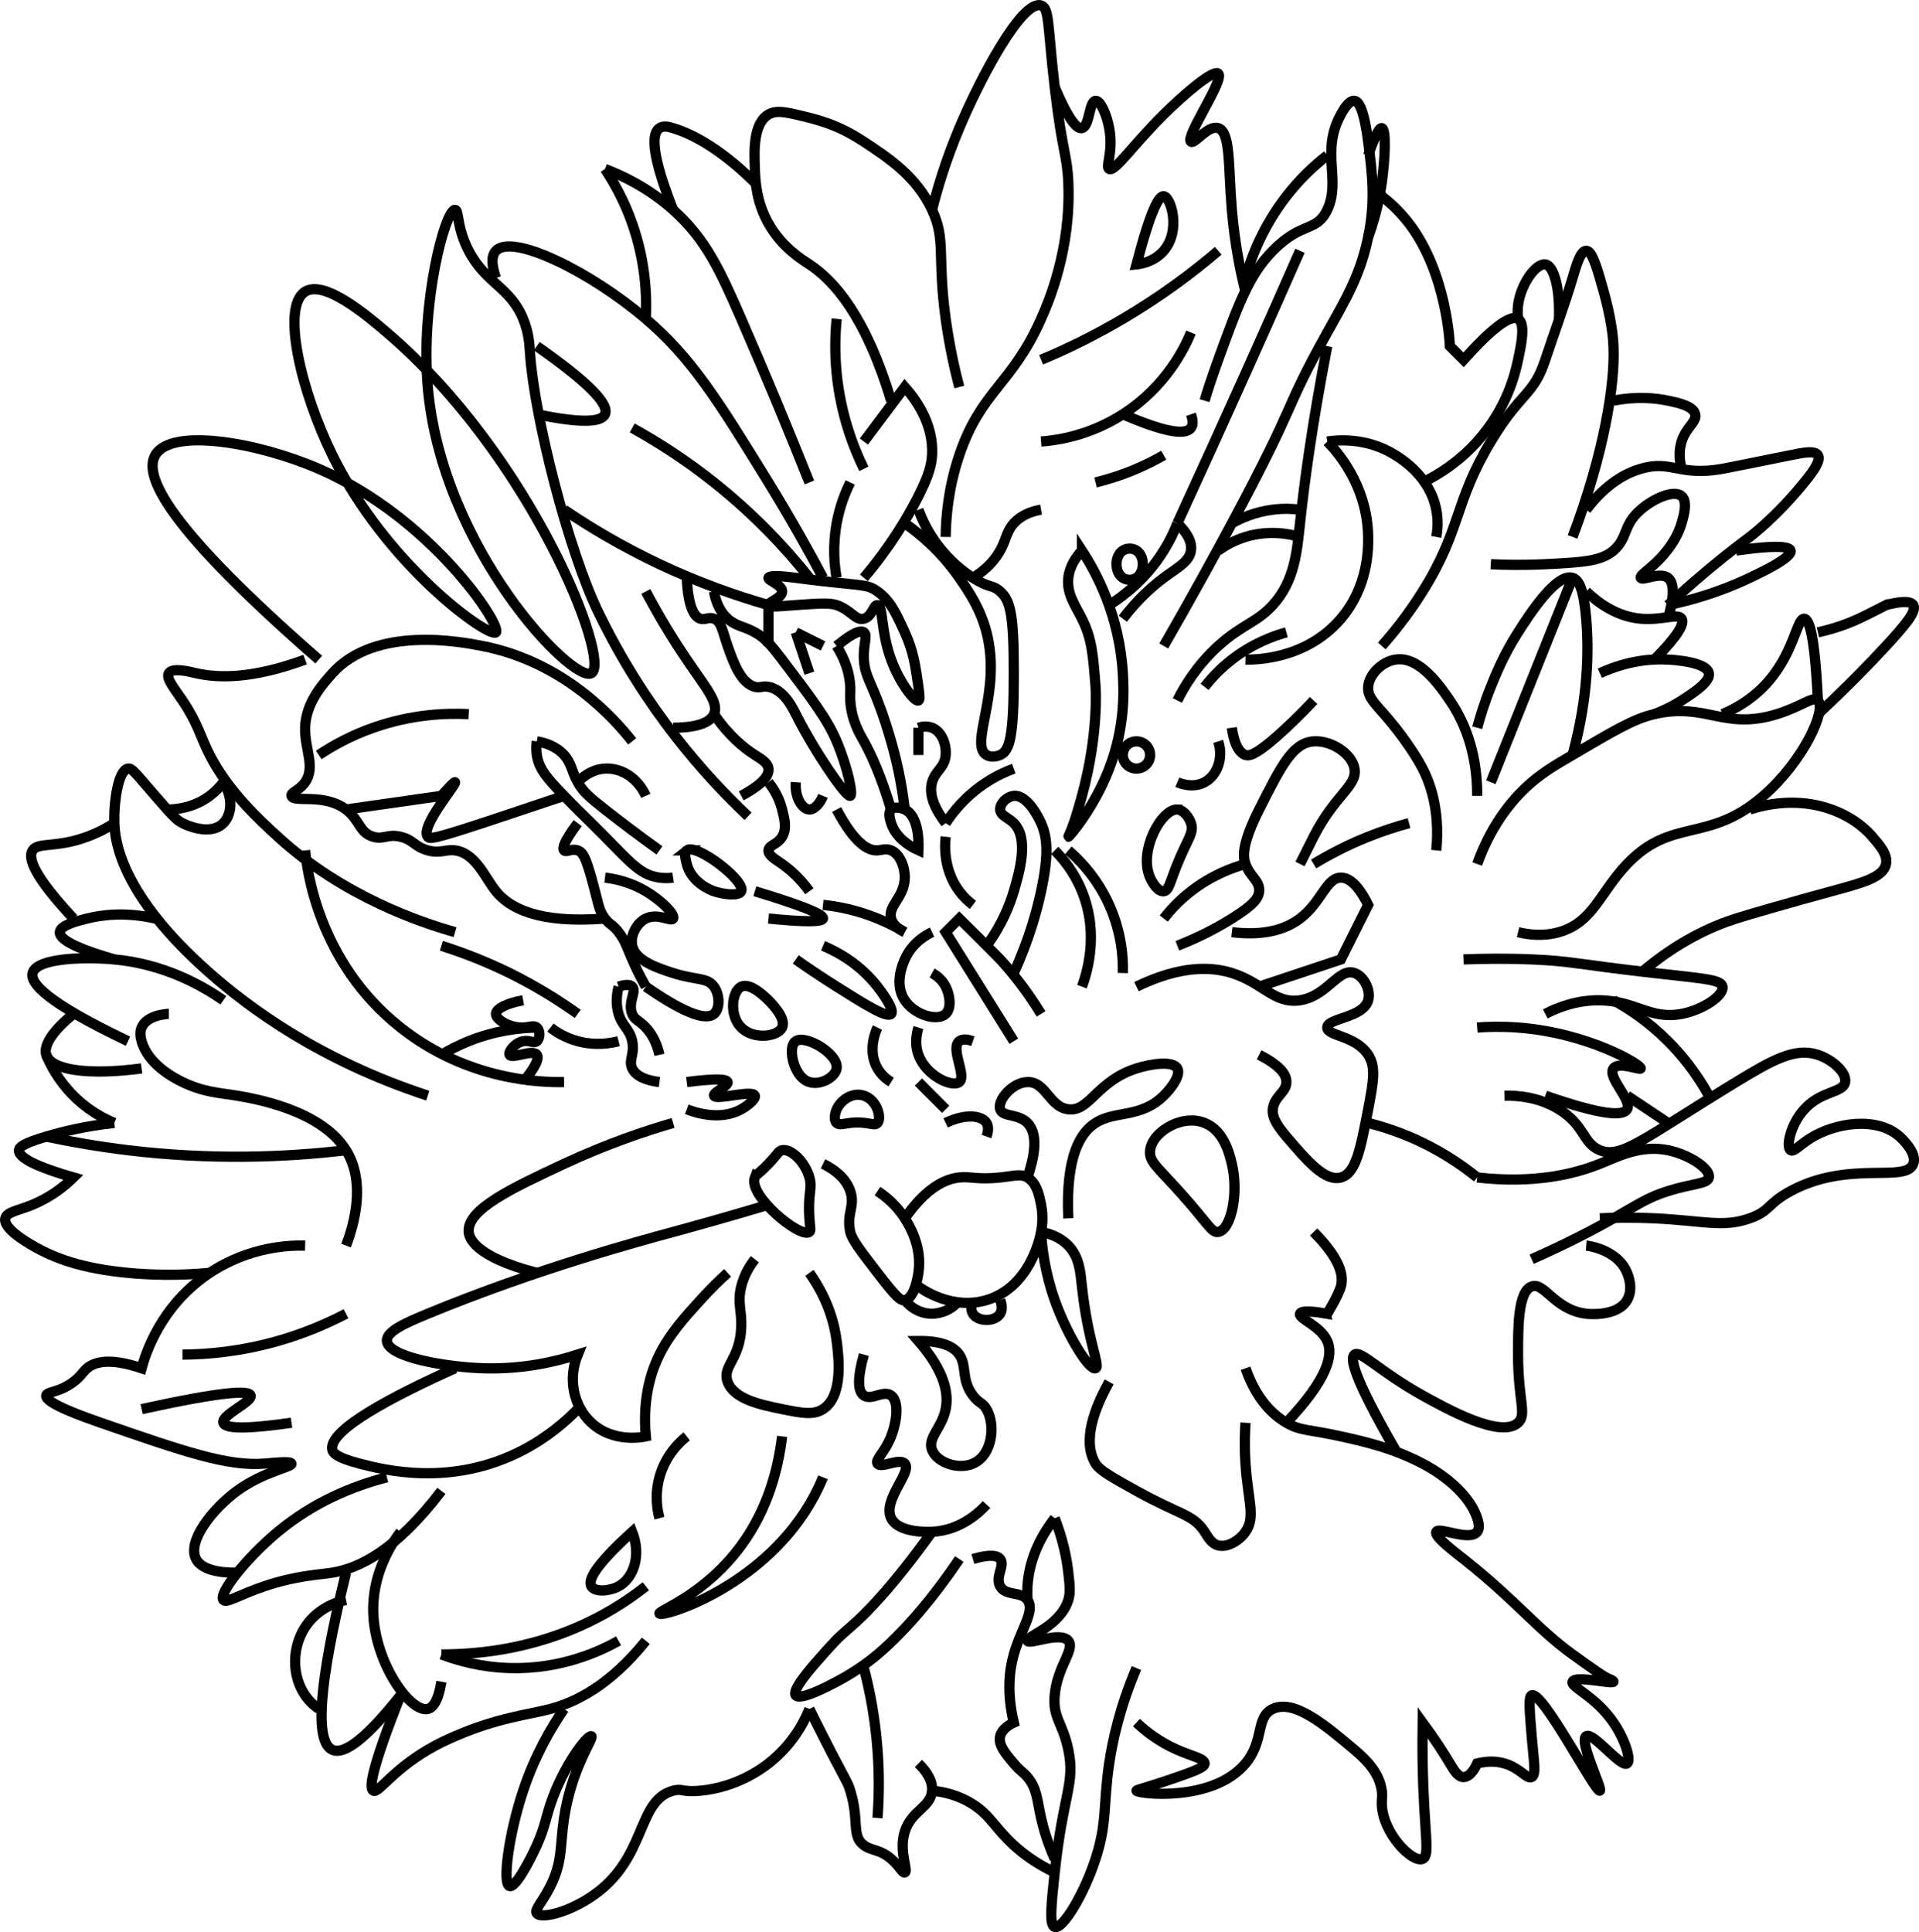 <?xml version="1.0" encoding="UTF-8"?><svg id="Calque_2" xmlns="http://www.w3.org/2000/svg" viewBox="0 0 140.81 141.78"><defs><style>.cls-1{fill:none;stroke:#000;stroke-miterlimit:10;stroke-width:.75px;}</style></defs><g id="Calque_2-2"><g><path class="cls-1" d="M54.89,59.9c-3.04-2.87-7.51-7.78-11-15-2.18-4.51-4.68-14.25-5-19-.04-.59-.07-1.45-.5-2.5-.98-2.37-2.73-2.57-4-5-.91-1.75-.7-2.99-1-3-.71-.03-2.54,6.77-2,13,1.03,11.85,10.64,21.76,12,21,1.49-.83-4.36-15.92-15-25-1.51-1.29-4.59-3.88-6-3-1.78,1.11-.28,7.36,2,12,4.03,8.19,11.53,13.46,12,13,.47-.47-4.7-8.4-13-12-4.5-1.95-10.83-3.03-12-1-.88,1.53,.9,5.32,12,15"/><path class="cls-1" d="M46.39,54.4c-1.32-1.67-4.99-5.83-11-7-1.53-.3-7.83-1.52-11,2-.73,.82-1.95,2.17-2,4-.04,1.56,.78,2.89,0,4-.44,.62-1.06,.73-1,1,.11,.53,2.37-.23,4,1,1.03,.78,.95,1.7,2,2,.78,.23,1.02-.23,2,0,.96,.23,1.02,.73,2,1,.93,.25,1.28-.09,2,0,1.51,.2,2.19,2,3,3,.97,1.2,3.04,2.39,8,2"/><path class="cls-1" d="M25.39,59.4c2.33-.33,4.67-.67,7-1h0c.49-.55,.94-1.04,1-1,.14,.11-2.59,3.29-2,4,.15,.18,.49,.15,4-1,1.31-.43,2.67-.89,3-1,1.27-.43,2.31-.77,3-1"/><path class="cls-1" d="M42.39,57.4c.18-.2,.9-.94,2-1,1.23-.07,2.43,.72,3,2"/><path class="cls-1" d="M23.39,55.4c1.01-.67,2.34-1.42,4-2,2.84-1,5.37-1.08,7-1"/><path class="cls-1" d="M22.39,48.4c-3.87,1.43-6.38,1.37-8,1-.47-.11-1.73-.44-2,0-.23,.37,.38,1.08,1,2,1.16,1.73,1.29,2.61,2,4,1.37,2.68,3.68,4.8,5,6,4.81,4.41,10.54,6.3,13,7"/><path class="cls-1" d="M16.39,57.4c.7,1.07,.65,2.34,0,3-.99,1-2.85,.08-3,0-.4-.2-.64-.43-2-2-1.49-1.72-1.71-2.05-2-2-.72,.12-1.05,2.46-1,4,.04,1.21,.39,5.19,7,11,2.9,2.56,8.08,6.41,16,9"/><path class="cls-1" d="M41.39,79.4c-1.59,.03-7.02-.06-12-4-6.1-4.82-6.88-11.75-7-13"/><path class="cls-1" d="M39.39,75.4c-1.28,.02-3.06,.22-5,1-.76,.31-1.43,.65-2,1"/><path class="cls-1" d="M32.39,69.4c1.49,.47,3.18,1.11,5,2,1.98,.98,3.65,2.03,5,3"/><path class="cls-1" d="M16.39,57.4c-.23,.31-.56,.67-1,1-1.17,.87-2.43,.99-3,1"/><path class="cls-1" d="M8.39,60.4c-.46,.3-1.13,.68-2,1-2.27,.84-3.59,.38-4,1-.35,.54,.03,1.82,3,5"/><path class="cls-1" d="M11.39,67.4c-2.2-.5-3.92-.27-5,0-.76,.19-1.96,.49-2,1-.05,.67,1.92,1.4,4,2"/><path class="cls-1" d="M16.39,73.4c-1.59-1.1-4.34-2.66-8-3-2.03-.19-5.7-.14-6,1-.19,.74,1,2.14,7,5"/><path class="cls-1" d="M12.39,74.4c-.09,0-1.61,.06-2,1-.09,.22-.14,.52,0,1,.48,1.72,2.4,2.71,3,3,1.58,.76,2.74,.79,4,1,1.18,.2,6.15,1.02,8,4,1.48,2.38,.58,5.48,0,7"/><path class="cls-1" d="M5.39,74.4c-2.28,1.85-2.07,2.79-2,3,.37,1.15,3.16,1.51,7,1"/><path class="cls-1" d="M3.39,77.4c.29,.71,.88,1.88,2,3,.54,.54,1.53,1.4,3,2"/><path class="cls-1" d="M25.39,84.4c-4.52,.54-9.95,.73-16,0-2.13-.26-4.13-.6-6-1"/><path class="cls-1" d="M8.39,82.4c-2.08,.22-3.76,.63-5,1-1.75,.52-1.98,.79-2,1-.06,.67,1.98,1.42,4,2-.64,.63-1.63,1.43-3,2-1.1,.45-1.89,.53-2,1-.17,.73,1.47,1.69,2,2,1.58,.92,3.61,1.68,7,2,1.48,.14,3.53,.23,6,0"/><path class="cls-1" d="M49.39,82.4c-2,.58-4.8,1.51-8,3-3.78,1.77-7.14,3.33-7,5,.03,.35,.3,1.78,5,3"/><path class="cls-1" d="M56.39,88.4c-3,.9-5.43,1.57-7,2-2.28,.62-9.9,2.66-18,6-1.65,.68-3.05,1.3-3,2,.08,1.17,4.21,1.9,7,2,2.92,.1,5.34-.47,7-1-.73,1.77-.32,3.78,1,5,1.63,1.51,3.81,1.04,4,1-.28-3.01,.52-5.03,1-6,.76-1.53,1.88-2.77,3-4,.78-.87,1.49-1.54,2-2"/><path class="cls-1" d="M55.39,92.4c-.33,.42-.77,1.09-1,2-.3,1.21,.05,1.73,0,3-.09,2.38-1.42,2.84-1,4,.47,1.28,2.44,1.68,4,2,1.44,.29,2.28,.46,3,0,1.51-.97,1.15-3.85,1-5-.13-1.05-.54-2.94-2-5"/><path class="cls-1" d="M22.39,91.4c-1.11-.03-4.06,.05-7,2-3.65,2.42-4.74,6.05-5,7-2.35-.79-3.44-.47-4,0-.33,.28-.43,.57-1,1-1.06,.8-1.94,.7-2,1-.11,.56,2.8,1.58,4,2,6.17,2.14,9.32,3.21,12,3,.68-.05,1.95-.2,2,0,.06,.26-2.04,.57-4,2-1.74,1.28-3.69,3.68-3,5,.53,1.02,2.46,1.01,3,1"/><path class="cls-1" d="M28.39,108.4c-2.52,.65-5.38,1.83-8,4-2.3,1.91-4.38,4.54-4,5,.22,.26,1.12-.36,3-1,2.37-.8,4.01-.84,5-1,1.92-.31,4.64-1.59,8-6"/><path class="cls-1" d="M33.39,100.4c-4.45,2-9.37,4.54-9,6,.05,.2,.24,.54,2,1,1.78,.46,6.74,1.75,12-1,1.03-.54,2.5-1.46,4-3"/><path class="cls-1" d="M10.39,103.4c5.98-1.31,7.87-1.39,8-1,.15,.46-2.17,1.43-2,2,.16,.54,2.43,.37,5,0"/><path class="cls-1" d="M13.39,99.4c1.83-.01,4.26-.22,7-1,2-.57,3.68-1.31,5-2"/><path class="cls-1" d="M29.39,112.4c-.69,.92-2.11,3.11-2,6,.14,3.7,2.75,7.3,4,7,.36-.09,.76-.53,1-2"/><path class="cls-1" d="M25.39,115.4c-1.99,8.08-2.32,12.41-1,13,.9,.4,2.57-.93,5-4"/><path class="cls-1" d="M25.39,117.4c-.38,.08-2.01,.47-3,2-1,1.54-.96,3.61,0,5,.33,.48,.72,.8,1,1"/><path class="cls-1" d="M29.39,124.4c-2.15,5.42-2.32,6.83-2,7,.38,.2,1.34-1.43,4-3,.79-.47,1.41-.74,2-1,3.12-1.36,5.45-1.59,7-2,1.84-.49,4.34-1.7,7-5"/><path class="cls-1" d="M46.39,112.4c-2.8,2.54-3.25,3.57-3,4,.26,.44,1.32,.37,2,0,1.13-.61,1.67-2.29,1-4Z"/><path class="cls-1" d="M32.39,121.4c2.92,0,7.43-.45,12-3,1.13-.63,2.13-1.32,3-2"/><path class="cls-1" d="M32.39,121.4c1.19,.45,2.9,.94,5,1,3.78,.11,6.64-1.24,8-2"/><path class="cls-1" d="M57.39,105.4c-.28,2.3-1,5.27-3,8-2.69,3.67-6.12,4.79-6,5,.17,.3,7.32-1.81,11-8,.46-.77,.78-1.46,1-2"/><path class="cls-1" d="M50.39,105.4c-.41,.32-1.53,1.29-2,3-.37,1.35-.14,2.48,0,3"/><path class="cls-1" d="M41.39,125.4c-.93,1.35-2.12,3.36-3,6-1.04,3.11-1.55,6.82-1,7,.44,.14,1.52-1.93,2-3,.58-1.29,.64-1.91,1-3,.95-2.85,2.73-5.13,3-5,.22,.11-1.43,2.26-2,6-.31,2.05-.09,3.19-1,5-.59,1.18-1.2,1.73-1,2,.35,.48,3.03-.22,5-2,3.01-2.73,2.52-6.33,5-7,.7-.19,.65,.13,2,0,2.68-.25,4.54-1.64,5-2,1.84-1.44,2.67-3.17,3-4"/><path class="cls-1" d="M59.39,125.4c.23,.46,.57,1.16,1,2,1.73,3.41,1.79,3.3,2,4,.69,2.25,.06,3.3,1,4,.58,.43,1.14,.27,2,1,.63,.54,.83,1.06,1,1,.29-.1-.46-1.53,0-3,.49-1.56,1.91-1.77,2-3,.06-.8-.49-1.5-1-2"/><path class="cls-1" d="M63.39,122.4c.44,1.67,.83,3.69,1,6,.14,1.86,.11,3.54,0,5"/><path class="cls-1" d="M68.39,112.4c-2.88,3.99-4.77,5.95-6,7-.91,.77-1.27,1.18-2,2-.81,.91-2.31,2.59-2,3,.32,.41,2.36-.66,3-1,1.66-.87,2.76-1.8,3-2,2.85-2.42,5.21-5.82,6-7"/><path class="cls-1" d="M63.39,99.4c-.47,1.68-.47,2.68,0,3,.56,.39,1.43-.42,2,0,.62,.46,.4,1.99,0,3-.46,1.17-1.19,1.71-1,2,.25,.38,1.6-.43,2,0,.56,.61-1.65,2.67-1,4,.54,1.1,2.7,1.01,3,1,2.17-.09,3.6-1.56,4-2"/><path class="cls-1" d="M71.39,114.4c1.34-.4,1.82-.23,2,0,.38,.47-.39,1.29,0,2,.41,.74,1.52,.34,2,1,.59,.8-.48,2.14-1,4-.32,1.13-.53,2.78,0,5-.83,.38-.97,.88-1,1-.15,.64,.38,1.27,1,2,.52,.62,.66,.59,1,1,.71,.85,.7,1.67,1,3,.16,.72,.45,1.76,1,3"/><path class="cls-1" d="M77.39,111.4c-.8,1.03-1.86,2.75-2,5-.02,.35-.02,.68,0,1"/><path class="cls-1" d="M77.39,111.4c.63,1.62,.89,3.01,1,4,.11,.97,.16,1.47,0,2-.61,1.97-3.13,2.68-3,3,.13,.32,2.41-.72,3,0,.52,.62-.82,1.88-1,4-.15,1.67,.59,2.01,1,4,.52,2.51-.39,3.23-1,9-.26,2.44-.4,3.87,0,4,.58,.19,2.14-2.36,3-5,.87-2.66,.55-3.97,1-7,.25-1.67,.77-4.1,2-7"/><path class="cls-1" d="M68.39,131.4c.73,.07,1.88,.28,3,1,1.3,.83,1.61,1.73,3,3,.6,.55,1.57,1.31,3,2"/><path class="cls-1" d="M67.39,98.4c1.96,2.26,2.23,3.88,2,5-.28,1.4-1.35,2.1-1,3,.35,.9,1.89,1.48,3,1,1.47-.63,1.66-2.88,1-4-.3-.51-.54-.39-1-1-.88-1.17-.42-2.16-1-3-.35-.51-1.13-1.02-3-1Z"/><path class="cls-1" d="M55.39,86.4c.09-.24,.24-.21,1-1,.72-.76,.74-.95,1-1,.66-.13,1.69,.87,2,2,.24,.87-.13,1.12,0,3,.05,.74,.12,.9,0,1-.66,.51-4.53-2.68-4-4Z"/><path class="cls-1" d="M60.39,85.4c.75,.37,1.66,.99,2,2,.38,1.12-.3,1.64,0,3,.12,.55,.75,1.38,2,3,1.4,1.82,1.69,2.06,2,2,.72-.13,.96-1.74,1-2,.29-1.95-.7-3.53-1-4-.32-.5-.93-1.3-2-2"/><path class="cls-1" d="M66.39,89.4c1.59-2.28,2.98-2.89,4-3,.85-.09,1.32,.18,3,0,1.07-.11,1.5-.29,2,0,.69,.41,.87,1.35,1,2,.17,.86,.08,1.58,0,2-.09,.49-.85,4.07-4,5-2.54,.75-4.72-.79-5-1"/><path class="cls-1" d="M66.39,95.4c.07,.1,.77,1,2,1,.12,0,1.27-.02,2-1"/><path class="cls-1" d="M71.39,95.4c-.04,.1-.24,.61,0,1,.38,.61,1.62,.61,2,0,.24-.39,.04-.9,0-1"/><path class="cls-1" d="M76.39,90.4c.07,1.22,.29,3,1,5,.92,2.6,2.54,5.18,3,5,.37-.14-.55-1.86-1-6-.12-1.09-.18-2.15-1-3-.63-.65-1.44-.9-2-1Z"/><path class="cls-1" d="M75.39,86.4c.46-1.35,.86-3.13,0-4-.69-.7-1.81-.42-2-1-.22-.65,.87-1.97,2-2,1.36-.04,1.6,1.83,3,2,1.57,.19,2.08-2.07,5-3,1.07-.34,2.67-.58,3,0,.28,.49-.45,1.46-1,2-1.7,1.67-3.54,1.07-5,2-1.08,.68-2.21,2.37-2,7"/><path class="cls-1" d="M81.39,101.4c-1.08,1.93-2,4.36-1,6,.31,.51,1.21,1,3,2,3.2,1.78,4.15,1.7,5,3,.25,.38,.49,.87,1,1,.67,.17,1.54-.34,2-1,.76-1.09,.18-2.26,0-5-.09-1.31-.04-2.37,0-3"/><path class="cls-1" d="M91.39,100.4c.46,1.31,1.31,3.01,3,4,1.05,.61,1.61,.47,4,1,1.77,.39,3.83,.86,6,2,.54,.28,3.25,1.75,4,4,.14,.41,.18,.77,0,1-.56,.72-2.79-.38-3,0-.18,.32,1.24,1.4,2,2,3.85,3.04,5.37,5.1,8,7,1.51,1.08,2.26,1.63,2.66,1.79,.06,.02,.36,.14,.34,.21-.05,.21-2.8-.48-3,0-.16,.4,1.66,1.04,3,3,.87,1.27,1.32,2.78,1,3-.47,.32-2.49-2.33-3-2-.56,.36,1.22,3.89,1,4-.32,.16-4.19-7.34-5-7-.24,.1-.16,1.07,0,3,.16,1.91,.35,2.82,0,3-.36,.18-.83-.66-2-1-.78-.23-1.51-.12-2,0-.09,.2-.47,1-1,1-.42,0-.71-.52-1-1-.44-.73-1.08-1.75-2-3-.01,.69-.02,1.73,0,3,.09,5.15,.58,6.76,0,7-.76,.32-2.93-1.87-3-4-.01-.41,.06-.55,0-1-.18-1.29-1.08-2.22-2-3-2.16-1.82-4.43-3.74-6-3-1.29,.61-.58,2.29-2,4-2.42,2.9-7.97,2.22-8,2-.01-.07,.61-.17,3-1,1.58-.55,2-.76,2-1,0-.36-.9-.52-2-1-1.37-.6-2.35-1.39-3-2"/><path class="cls-1" d="M88.39,82.4c-.9-.36-1.76-.08-2,0-.83,.28-1.87,1.02-2,2-.12,.94,.7,1.31,3,4,1.37,1.61,1.59,2.07,2,2,.94-.15,1.52-2.82,1-5-.18-.74-.58-2.44-2-3Z"/><path class="cls-1" d="M102.39,106.4c-3.06-5.3-3.35-6.73-3-7,.45-.34,1.84,1.24,5,3,1.72,.95,5.72,3.18,7,2,.67-.61,0-1.61,0-5,0-1.96-.01-4.64,1-5,.94-.34,1.68,1.72,4,2,.13,.02,2.27,.24,3-1,.48-.82,.08-1.81,0-2-.7-1.72-2.88-1.99-3-2"/><path class="cls-1" d="M112.39,92.4c2.64-1.17,4.65-2.23,6-3,1.79-1.01,2.48-1.52,4-2,1.8-.57,2.9-.51,3-1,.13-.62-1.4-1.67-3-2-2.04-.41-3.64,.46-5,1-1.92,.77-4.83,1.47-9,1"/><path class="cls-1" d="M96.39,90.4c2.01,2.02,2.21,3.25,2,4-.19,.69-1,1.99-1,2h0c-.91-.16-1.9-.27-2,0-.13,.36,1.5,.89,2,2,.45,1,.08,2.75-3,6"/><path class="cls-1" d="M92.39,77.4c1.67,.85,2.01,1.53,2,2,0,.76-.91,1.06-1,2-.04,.48,.14,.99,1,2,1.53,1.79,2.83,3.32,4,3,1.1-.3,1.43-2.04,2-5,.39-2.06,.58-3.11,0-4-.93-1.43-3.01-1.37-3-2,.01-.71,2.62-.69,3-2,.21-.73-.3-1.76-1-2-1.18-.41-1.98,1.69-4,2-1.88,.29-2.74-1.3-5-2-1.48-.46-3.72-.59-7,1"/><path class="cls-1" d="M100.39,82.4c.91,.23,1.92,.55,3,1,2.14,.9,3.8,2.03,5,3"/><path class="cls-1" d="M117.39,89.4c.83-.04,2.24-.08,4,0,3.61,.17,5.02,.7,7,0,1.53-.54,1.26-1.06,3-2,4.26-2.3,8.47-.57,9-2,.3-.8-.83-1.85-1-2-1.64-1.47-4.7-1.04-6.56,.13-.78,.49-1.21,1.02-1.44,.87-.35-.23-.02-1.87,1-3,1.26-1.39,2.86-1.19,3-2,.12-.7-.92-1.64-2-2-1.68-.55-3.32,.37-6,2-6.81,4.15-8.42,5.65-10,5-1.27-.52-1.08-1.82-3-3-1.47-.9-3.02-1.02-4-1"/><path class="cls-1" d="M113.39,80.4c4.14,1.44,5.7,1.52,6,1,.39-.69-1.48-2.35-1-3,.39-.53,1.95,.15,2,0,.09-.24-3.81-2.61-9-3-1.23-.09-2.26-.06-3,0"/><path class="cls-1" d="M92.39,72.4c2-.67,4-1.33,6-2,.67-1.33,1.33-2.67,2-4h0c-.43-.87-1.14-2.01-2-2-1.08,.01-1.42,1.81-3,3-1.03,.78-2.59,1.29-5,1"/><path class="cls-1" d="M86.39,69.4c1.74-.68,3.08-1.42,4-2,1.6-1,1.96-1.49,2-2,.06-.78-.66-1.05-1-2-.17-.47-.33-1.36,1-4,1.64-3.25,2.47-4.89,4-5,1.27-.09,2.8,.88,3,2,.22,1.27-1.42,1.9-3,5,0,0,0,0-1,2h0"/><path class="cls-1" d="M96.39,63.4c1.11-.67,2.44-1.38,4-2,1.07-.43,2.08-.75,3-1"/><path class="cls-1" d="M105.39,62.4c.3-3.08-.53-5.09-1-6-.67-1.31-1.85-2.81-2-3-1.31-1.66-2.07-2.12-2-3,.07-.93,1.03-1.85,2-2,1.76-.28,3.29,1.96,4,3,1.62,2.37,2.01,4.99,2,7"/><path class="cls-1" d="M108.39,53.4c.21-.77,.52-1.81,1-3,.33-.82,.94-2.35,2-4,.76-1.19,2.79-4.37,4-4,.5,.15,.82,.91,1,3,.19,2.3,.17,5.71-1,10"/><path class="cls-1" d="M115.39,42.4c-.67,1.67-1.33,3.33-2,5-1.33,3.33-2.67,6.67-4,10"/><path class="cls-1" d="M108.39,63.4c1.16-3.22,2.87-5.03,4-6,.87-.74,1.65-1.21,3-2,2.97-1.74,4.44-2.64,6-3,3.81-.88,5.09,1.21,9,0,1.81-.56,2.64-1.35,3-1,.66,.64-1.02,4.41-4,7-4.06,3.53-6.67,1.52-10,5-1.99,2.08-2.49,4.29-5,5-1.18,.33-2.26,.18-3,0"/><path class="cls-1" d="M126.39,52.4c.83-.35,1.96-.95,3-2,2.25-2.28,2.43-5.04,3-5,.36,.03,.77,1.17,1,6"/><path class="cls-1" d="M133.39,46.4c1.31-.29,2.31-.68,3-1,.68-.31,2.67-1.34,2-1h0c.79-.21,1.76-.38,2,0,.27,.44-.56,1.44-2,3-1.15,1.25-2.83,2.98-5,5"/><path class="cls-1" d="M128.39,59.4c.99-.32,3.41-.94,6,0,1.78,.64,2.74,1.69,3,2,.55,.64,1.14,1.31,1,2-.2,.99-1.78,1.4-4,2-3.12,.85-6.02,1.69-7,2-1.79,.57-4.27,1.67-7,4"/><path class="cls-1" d="M107.39,70.4c1.36-.05,3.05-.08,5,0,2.93,.12,3.15,.34,9,1,3.7,.42,4.9,.48,5,1,.12,.63-1.4,1.7-3,2-2.29,.44-3.37-.96-6-1-1.62-.02-3,.48-4,1"/><path class="cls-1" d="M118.39,73.4c1.09,.6,2.54,1.54,4,3,.88,.88,2.01,2.2,3,4"/><path class="cls-1" d="M119.39,80.4c1,.67,2,1.33,3,2"/><path class="cls-1" d="M86.39,51.4c.51-1.03,1.43-2.57,3-4,1.72-1.56,2.82-1.71,4-3,1.61-1.76,1.78-3.94,2-6,.33-3.09,.9-7.3,2-13"/><path class="cls-1" d="M85.39,47.4c2.05-3.56,3.73-6.63,5-9,5.07-9.49,3.58-7.84,7-14,1.37-2.46,2.42-4.2,3-7,.55-2.67,.31-4.59,0-7-.35-2.73-.8-2.97-1-3-.41-.05-.82,.67-1,1-1.5,2.72,.03,4.82-1,7-.79,1.66-1.86,.82-4,3-1.73,1.76-2.49,3.84-4,8-.45,1.25-.79,2.29-1,3"/><path class="cls-1" d="M86.39,38.4c1.67-3.63,3.34-7.3,5-11,1.35-3.01,2.69-6.01,4-9"/><path class="cls-1" d="M100.39,11.4c.58-1.68,.85-2.03,1-2,.35,.07,.23,2.37,0,4-.24,1.69-.66,3.06-1,4"/><path class="cls-1" d="M101.39,14.4c.51,.39,1.27,1.05,2,2,2.81,3.68,3,8.98,3,9h0l1,1c1.52-1.69,3.29-3.41,4-3,.57,.33,.23,1.93,0,3-.21,1-.8,3.55-3,6-1.35,1.5-2.83,2.43-4,3"/><path class="cls-1" d="M97.39,32.4c.58,.58,2.95,3.12,3,7,.01,.94,0,3.65-2,6-2.6,3.05-6.44,3.01-7,3"/><path class="cls-1" d="M88.39,50.4c.47-.6,1.12-1.32,2-2,1.51-1.17,3-1.72,4-2"/><path class="cls-1" d="M97.39,32.4c.65-.1,2.85-.35,5,1,.51,.32,2.54,1.6,3,4,.16,.82,.09,1.53,0,2"/><path class="cls-1" d="M101.39,47.4c.71-.8,1.85-2.16,3-4,2.86-4.57,2.28-6.46,5-11,2.2-3.67,3.12-3.33,4-6,.66-2,1.4-3.98,2-6,.27-.92,.58-2,1-2,.3,0,.58,.55,1,2,.36,1.24,.92,3.16,1,5,.13,2.75-.68,7.85-3,14"/><path class="cls-1" d="M114.39,23.4c.09-2.28-.38-3.91-1-4-.68-.1-1.81,1.44-2,3-.05,.4-.03,.74,0,1"/><path class="cls-1" d="M109.39,41.4c.96,.05,2.34,.08,4,0,2.72-.13,4.1-.22,5-1,1.1-.96,.65-1.83,2-3,.95-.83,2.44-1.48,3-1,.47,.4,.15,1.48,0,2-.46,1.55-1.64,2.67-2,3-.57,.52-1.07,.84-1,1,.12,.25,1.39-.46,2,0,.38,.29,.56,1.06,0,3"/><path class="cls-1" d="M116.39,43.4c.86,.82,2.22,1.84,4,2,1.55,.14,2.72-.43,3,0,.18,.28,0,.99-2,3"/><path class="cls-1" d="M117.39,49.4c2.18-.99,3.96-1.06,5-1,.41,.02,2.84,.17,3,1,.12,.63-1.1,1.42-2,2-.76,.49-1.47,.8-2,1"/><path class="cls-1" d="M116.39,37.4c1.5-1.97,2.97-2.7,4-3,2.27-.67,2.8,.57,6,0,.32-.06,1.88-.37,5-1,.93-.19,1.77-.36,2,0,.23,.36-.27,1.11-1,2-2.11,2.6-4,4-4,4-1.48,1.1-3.52,2.71-6,5"/><path class="cls-1" d="M127.39,40.4c3.33-.47,3.93-.23,4,0,.15,.51-2.2,1.62-3,2-2.38,1.13-4.5,1.69-6,2"/><path class="cls-1" d="M118.39,29.4c1.76-.34,3.14-.18,4,0,.76,.16,1.86,.39,2,1,.13,.56-.66,.92-1,2-.24,.77-.13,1.5,0,2"/><path class="cls-1" d="M36.39,20.4c-.23-.67-.43-1.55,0-2,1.21-1.28,6.91,1.51,11,5,3.34,2.85,5.27,5.94,9,12,1.75,2.85,3.09,5.28,4,7"/><path class="cls-1" d="M39.39,25.4c3.68,2.58,5.34,4.24,5,5-.28,.63-1.95,.63-5,0"/><path class="cls-1" d="M46.39,31.4c1.82,1.01,3.88,2.31,6,4,3.03,2.41,5.32,4.89,7,7"/><path class="cls-1" d="M56.39,44.4c-2.35-.67-5.07-1.62-8-3-2.74-1.3-5.08-2.69-7-4"/><path class="cls-1" d="M49.39,53.4c1.1,0,2.62-.15,3-1,.37-.84-.57-1.89-2-4-.83-1.22-1.89-2.9-3-5"/><path class="cls-1" d="M52.39,52.4c1.07,1.57,2.16,2.46,3,3,.45,.29,.94,.55,1,1,.09,.72-.99,1.46-2,2"/><path class="cls-1" d="M44.39,12.4c.67,1.01,1.42,2.34,2,4,1,2.84,1.08,5.37,1,7"/><path class="cls-1" d="M44.39,12.4c1.3,.49,3.18,1.38,5,3,2.37,2.11,3.43,4.39,5,8,1.99,4.57,3.65,8.61,5,12"/><path class="cls-1" d="M49.39,15.4c-.96-2.44-1.9-5.38-1-6,.28-.19,.65-.11,1,0,2.51,.76,4.84,2.85,6,4"/><path class="cls-1" d="M63.39,34.4c-.79-1.61-1.7-4-2-7-.15-1.51-.11-2.86,0-4"/><path class="cls-1" d="M65.39,29.4c-1.87-6.19-4.17-8.79-6-10-.53-.35-2-1.23-3-3-.89-1.58-.97-3.1-1-4-.05-1.32-.13-3.33,1-4,.45-.26,.96-.24,2,0,1.67,.39,3.05,.72,5,2,1.79,1.18,3.85,2.53,5,5,1.04,2.24,.36,3.29,1,8,.3,2.16,.71,3.9,1,5"/><path class="cls-1" d="M68.39,15.4c.36-1.44,.97-3.55,2-6,1.56-3.71,4.6-9.42,6-9,.62,.19,.47,1.45,1,6,.57,4.89,.91,4.88,1,7,.21,4.91-1.46,8.79-2,10-2.14,4.83-4.41,5.28-6,10-.81,2.4-.98,4.55-1,6"/><path class="cls-1" d="M63.39,32.4l3-4c.69,.78,2.14,2.63,2,5-.05,.79-.26,1.53-1,3-.77,1.52-2.01,3.65-4,6"/><path class="cls-1" d="M61.39,42.4c-.17-.92-.3-2.33,0-4,.23-1.26,.64-2.28,1-3"/><path class="cls-1" d="M56.39,44.4v3"/><path class="cls-1" d="M59.39,49.4c-.33-1-.67-2-1-3"/><path class="cls-1" d="M58.39,46.4l2,1"/><path class="cls-1" d="M77.39,6.4c1.05,2.47,1.64,3.07,2,3,.57-.12,.52-1.96,1-2,.37-.03,.82,1.03,1,2,.33,1.75-.3,2.83,0,3,.41,.23,1.71-1.73,4-4,1.44-1.43,3.63-3.31,4-3,.5,.42-2.46,4.66-2,5,.27,.2,1.24-1.24,2-1,.92,.29,.73,2.8,1,6,.22,2.56,.65,4.62,1,6"/><path class="cls-1" d="M97.39,11.4c-.91,.71-1.98,1.68-3,3-1.75,2.26-2.59,4.5-3,6"/><path class="cls-1" d="M76.39,26.4c1.83-.76,3.86-1.74,6-3,2.81-1.66,5.14-3.4,7-5"/><path class="cls-1" d="M83.39,19.4c1.09-4.17,1.67-5.04,2-5,.53,.06,1.28,2.51,0,4-.71,.82-1.7,.97-2,1Z"/><path class="cls-1" d="M76.39,32.4c1.21-.09,3.57-.44,6-2,3.18-2.04,4.54-4.89,5-6"/><path class="cls-1" d="M87.39,30.4c.16,.45,.16,.79,0,1-.44,.59-2.11,.25-5-1"/><path class="cls-1" d="M71.39,42.4c1.11-.68,1.68-1.43,2-2,.46-.82,.44-1.38,1-2,.59-.65,1.4-.9,2-1"/><path class="cls-1" d="M80.39,35.4c.89-.22,1.91-.53,3-1,.75-.32,1.41-.66,2-1"/><path class="cls-1" d="M90.39,38.4c.64-.36,1.66-.83,3-1,.78-.1,1.46-.07,2,0"/><path class="cls-1" d="M89.39,40.4c.46-.33,1.13-.73,2-1,1.77-.54,3.31-.2,4,0"/><path class="cls-1" d="M85.39,67.4c.47-.6,1.12-1.32,2-2,1.51-1.17,3-1.72,4-2"/><path class="cls-1" d="M79.39,40.4c-.4,.43-.9,1.11-1,2-.13,1.18,.52,2.03,1,3,.73,1.46,.82,2.66,1,5,0,0,.26,3.39-1,8-.24,.87-.56,2.03-.94,2.86-.03,.06-.07,.14-.06,.14,.05,.03,1.88-2.09,3-5,1.2-3.11,1.07-5.77,1-7-.25-4.28-1.98-7.44-3-9Z"/><path class="cls-1" d="M86.39,38.4c-.24,.62-.56,1.3-1,2-1.26,2.04-2.88,3.29-4,4"/><path class="cls-1" d="M82.39,45.4c1.12-1.47,2.21-2.41,3-3,1.03-.77,1.88-1.18,2-2,.11-.78-.49-1.51-1-2"/><path class="cls-1" d="M83.39,40.4c-.29-.19-.71-.19-1,0-.62,.4-.62,1.6,0,2,.29,.19,.71,.19,1,0,.62-.4,.62-1.6,0-2Z"/><path class="cls-1" d="M76.39,74.4c-1.12-1.83-2.21-3.14-3-4,0,0-.42-.45-3-3h0l-1,1c1.67,2.67,3.33,5.33,5,8"/><path class="cls-1" d="M72.39,69.4c1.17-1.59,1.72-3.06,2-4,.41-1.4,1.13-3.87,0-5-.41-.41-.98-.55-1-1-.02-.44,.49-.95,1-1,1.05-.1,1.92,1.81,2,2,.44,1,.6,2.22,0,5-.33,1.53-.91,3.61-2,6"/><path class="cls-1" d="M77.39,62.4c.62,.62,1.44,1.61,2,3,1.3,3.19,.32,6.14,0,7"/><path class="cls-1" d="M82.39,71.4c.03-1-.05-2.89-1-5-.93-2.06-2.24-3.35-3-4"/><circle class="cls-1" cx="83.39" cy="55.4" r="1"/><path class="cls-1" d="M58.39,42.4c-.3-.04-1.93-.26-2,0-.05,.21,1,.5,1,1s-1.06,.79-1,1c.05,.18,.86,.08,2,0,1.66-.12,2.51-.17,3,0,1.09,.38,1.38,1.16,2,1,.62-.16,.7-1.03,1-1,.43,.05,.23,1.92,1,4,.61,1.67,1.71,3.12,2,3,.09-.04,.11-.23,0-1-.22-1.56-.37-2.62-1-4-.66-1.44-1.06-2.32-2-3-.84-.61-1.13-.36-6-1Z"/><path class="cls-1" d="M66.39,38.4c1.06,.74,2.62,2.01,4,4,.65,.94,1.54,2.22,2,4,1.14,4.42-1.3,8.22,0,9,.41,.25,.94,.03,1,0,.7-.31,1-1.31,1-6,0-4.39-.26-5.34-1-6-.59-.53-.74-.2-2-1-.44-.28-1.85-1.22-3-3-.49-.75-.8-1.46-1-2"/><path class="cls-1" d="M67.39,62.4c-.07-.03-.18-.09-.31-.16-.34-.19-1.35-.77-1.69-1.84-.08-.25-.24-.76,0-1,.24-.24,.75-.12,1,0,1.13,.52,1.01,2.78,1,3Z"/><path class="cls-1" d="M61.39,47.4c.62,.99,.95,1.99,1,3,.02,.43-.03,.56,0,1,.08,1.44,.71,2.49,1,3,.54,.97,1.24,2.49,2,5"/><path class="cls-1" d="M66.39,59.4c-.24-2.07-.64-3.75-1-5-.23-.79-.51-1.75-1-3-.62-1.58-.95-2-1-3-.06-1.13,.3-1.78,0-2-.22-.15-.73-.05-2,1"/><path class="cls-1" d="M69.39,60.4c.54-.82,1.48-2.02,3-3,.72-.47,1.41-.78,2-1"/><path class="cls-1" d="M69.39,60.4c-1.1-1.43-1.17-2.38-1-3,.24-.86,.93-1.05,1-2,.06-.72-.25-1.7-1-2-.39-.15-.78-.07-1,0"/><path class="cls-1" d="M67.39,53.4v2"/><path class="cls-1" d="M61.39,59.4c1.31,2.48,2.3,3.04,3,3,.32-.02,.62-.16,1,0,.64,.27,1.01,1.2,1,2-.02,1.46-1.26,2.05-1,3,.14,.51,.62,.82,1,1"/><path class="cls-1" d="M66.39,68.4c-.57-.34-1.24-.69-2-1-1.52-.62-2.91-.89-4-1"/><path class="cls-1" d="M56.39,57.4c.63,.79,.89,1.55,1,2,.18,.7,.36,1.41,0,2-.36,.59-.97,.6-1,1-.02,.37,.49,.64,1,1,.56,.4,1.29,1.02,2,2"/><path class="cls-1" d="M58.39,57.4c-.08,1.19,.51,1.99,1,2,.37,0,.77-.43,1-1"/><path class="cls-1" d="M50.39,42.4c.11,2.24,.58,2.87,1,3,.35,.11,.6-.15,1,0,.55,.21,.61,.88,1,2,.42,1.2,.96,2.72,2,3,.42,.11,.52-.09,1,0,1.11,.2,1.75,1.5,2,2,1.4,2.77,3.69,6.12,4,6,.22-.09-.18-2.06-1-4-.68-1.62-1.79-3.08-4-6-.81-1.06-1.24-1.58-2-2-.82-.46-1.38-.44-2-1-.65-.59-.9-1.4-1-2"/><path class="cls-1" d="M86.39,59.4c-1.16-.06-2.87,3.03-2,5,.19,.43,.6,1.05,1,1,.38-.04,.45-.65,1-2,.75-1.86,1.24-2.27,1-3-.14-.42-.53-.97-1-1Z"/><path class="cls-1" d="M96.39,51.4c-.46,.49-1.13,1.19-2,2-2.24,2.09-2.74,2.08-3,2-.16-.05-.77-.3-1-2"/><path class="cls-1" d="M67.39,75.4c-.12,.39-.3,1.17,0,2,.57,1.57,2.49,2.41,3,2,.56-.46-.68-2.46,0-3,.25-.2,.65-.12,1,0"/><path class="cls-1" d="M68.39,68.4c-.34,.16-1.44,.72-2,2-.14,.32-.8,1.8,0,3,.72,1.08,2.39,1.57,3,1,.45-.42,.31-1.39,0-2-.3-.59-.78-.88-1-1"/><path class="cls-1" d="M39.39,54.4c-.03,.23-.06,.59,0,1,.15,1.01,.75,1.71,2,3,.91,.94,1.52,1.53,2,2,2.71,2.66,3.42,3.79,5,4,.43,.06,.79,.03,1,0"/><path class="cls-1" d="M39.39,54.4c.6,.1,1.41,.35,2,1,.56,.62,.53,1.16,1,2,.39,.7,.85,1.09,2,2,1.11,.87,2.45,1.89,4,3"/><path class="cls-1" d="M50.39,62.4c-.21,.17-.09,.64,0,1,.37,1.42,1.85,1.95,2,2,.66,.23,1.83,.38,2,0,.35-.76-3.32-3.56-4-3Z"/><path class="cls-1" d="M42.39,60.4c-1.01,1.35-1.14,1.85-1,2,.15,.17,.55-.16,1,0,.39,.14,.59,.55,1,2,.55,1.96,.51,2.36,1,3,.39,.51,.52,.38,1,1,.49,.63,.61,1.11,1,2,.21,.49,.54,1.19,1,2"/><path class="cls-1" d="M44.39,64.4c.76,.09,1.87,.33,3,1,1.17,.69,2.17,1.72,2,2-.15,.26-1.12-.43-2,0-.68,.33-1.16,1.26-1,2,.24,1.11,1.88,1.64,3,2,1.7,.55,2.5,.3,3,1,.43,.6,.45,1.62,0,2-.49,.41-1.74,.26-5-2"/><path class="cls-1" d="M54.39,72.4c-.68,.33-.91,2.09,0,3s2.67,.68,3,0c.32-.68-.79-1.79-1-2s-1.32-1.32-2-1Z"/><path class="cls-1" d="M63.39,80.4c-.88-.29-1.72,.37-2,1-.12,.28-.23,.78,0,1,.19,.18,.48,.06,1,0,1.27-.15,1.76,.28,2,0,.31-.37-.01-1.67-1-2Z"/><path class="cls-1" d="M58.39,70.4c.69,.49,1.72,1.19,3,2,2.14,1.35,3.71,2.32,4,2,.3-.33-.89-1.86-1-2-1.29-1.65-2.88-2.53-4-3"/><path class="cls-1" d="M55.39,65.4c3.4,1.03,5.06,1.69,5,2-.05,.26-1.39,.26-4,0"/><path class="cls-1" d="M50.39,79.4c1.93-.25,2.93-.25,3,0,.08,.28-1.08,.76-1,1,.12,.36,2.82-.45,3,0,.09,.23-.51,.73-1,1-1.54,.85-3.34,.25-4,0"/><path class="cls-1" d="M45.39,72.4c-.18,.72-.18,1.39,0,2,.29,.95,.81,1.08,1,2,.2,.99-.29,1.39,0,2,.18,.39,.67,.83,2,1"/><path class="cls-1" d="M45.39,72.4c.62-.21,.88-.12,1,0,.35,.35-.35,1.15,0,2,.19,.47,.51,.47,1,1,.35,.37,.77,.98,1,2"/><path class="cls-1" d="M38.39,73.4c-1.15,.2-2,.61-2,1,0,.44,1.04,1.04,2,1,.47-.02,.78-.19,1,0,.26,.22,.25,.8,0,1-.24,.19-.52-.09-1,0-.62,.12-1.11,.78-1,1,.17,.33,1.68-.43,2,0,.17,.23,0,.78-1,2"/><path class="cls-1" d="M40.39,75.4c.4,.31,1.07,.75,2,1,1.34,.36,2.47,.14,3,0"/><path class="cls-1" d="M58.39,76.4c-.44,.3-.32,1.34,0,2,.12,.24,.4,.82,1,1,.84,.26,1.9-.37,2-1,.16-1.05-2.27-2.5-3-2Z"/><path class="cls-1" d="M69.39,82.4c1.41-.69,2.65-.57,3,0,.06,.1,.21,.4,0,1"/><path class="cls-1" d="M67.39,79.4l2,2"/><path class="cls-1" d="M64.39,75.4c-.08,.16-.78,1.66,0,3,.3,.52,.72,.83,1,1"/><path class="cls-1" d="M69.39,61.4c-.07,.63-.17,2.44,1,4,.32,.43,.68,.76,1,1"/><path class="cls-1" d="M89.39,54.4c.4,1.24-.07,2.5-1,3-.89,.48-1.86,.06-2,0"/></g></g></svg>